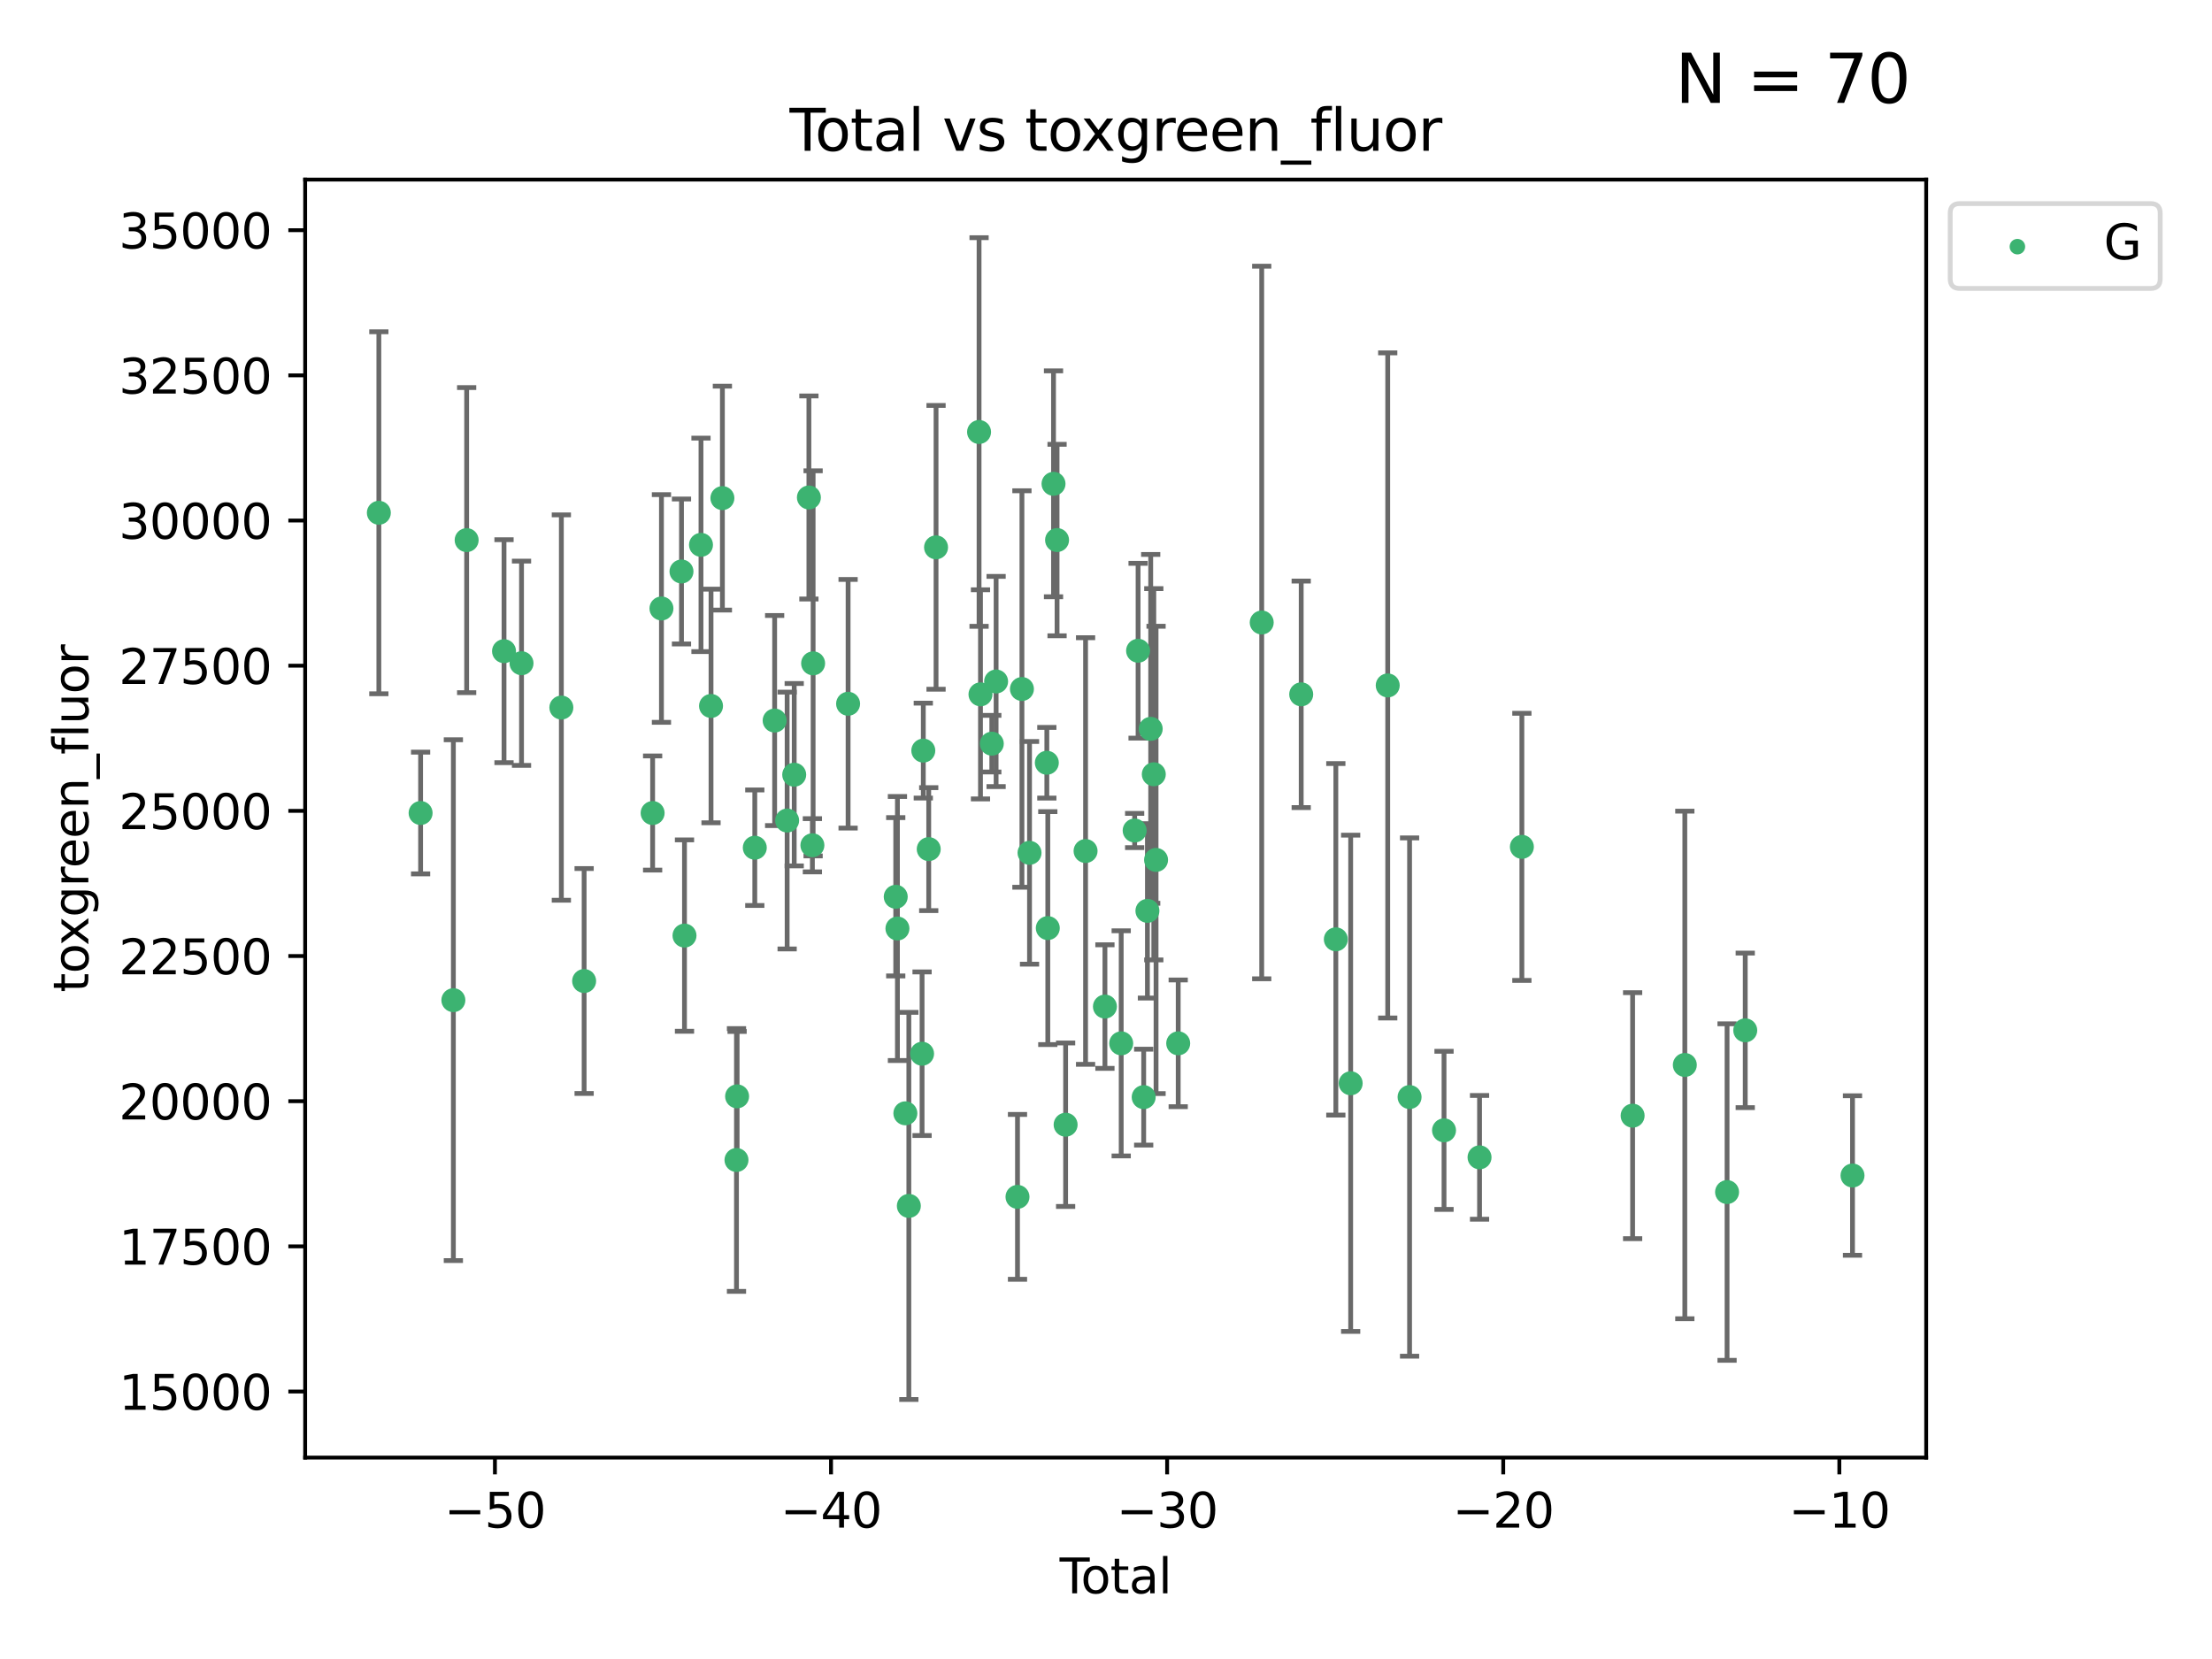 <?xml version="1.0" encoding="utf-8" standalone="no"?>
<!DOCTYPE svg PUBLIC "-//W3C//DTD SVG 1.1//EN"
  "http://www.w3.org/Graphics/SVG/1.1/DTD/svg11.dtd">
<svg xmlns:xlink="http://www.w3.org/1999/xlink" width="460.8pt" height="345.6pt" viewBox="0 0 460.8 345.6" xmlns="http://www.w3.org/2000/svg" version="1.1">
 <defs>
  <style type="text/css">*{stroke-linejoin: round; stroke-linecap: butt}</style>
 </defs>
 <g id="figure_1">
  <g id="patch_1">
   <path d="M 0 345.6 
L 460.8 345.6 
L 460.8 0 
L 0 0 
z
" style="fill: #ffffff"/>
  </g>
  <g id="axes_1">
   <g id="patch_2">
    <path d="M 63.571 303.64 
L 401.26 303.64 
L 401.26 37.411 
L 63.571 37.411 
z
" style="fill: #ffffff"/>
   </g>
   <g id="PathCollection_1">
    <defs>
     <path id="md63c08c44f" d="M 0 1.118 
C 0.297 1.118 0.581 1 0.791 0.791 
C 1 0.581 1.118 0.297 1.118 0 
C 1.118 -0.297 1 -0.581 0.791 -0.791 
C 0.581 -1 0.297 -1.118 0 -1.118 
C -0.297 -1.118 -0.581 -1 -0.791 -0.791 
C -1 -0.581 -1.118 -0.297 -1.118 0 
C -1.118 0.297 -1 0.581 -0.791 0.791 
C -0.581 1 -0.297 1.118 0 1.118 
z
" style="stroke: #3cb371"/>
    </defs>
    <g clip-path="url(#p3b1e11b75c)">
     <use xlink:href="#md63c08c44f" x="78.921" y="106.821" style="fill: #3cb371; stroke: #3cb371"/>
     <use xlink:href="#md63c08c44f" x="87.62" y="169.364" style="fill: #3cb371; stroke: #3cb371"/>
     <use xlink:href="#md63c08c44f" x="94.445" y="208.353" style="fill: #3cb371; stroke: #3cb371"/>
     <use xlink:href="#md63c08c44f" x="97.212" y="112.516" style="fill: #3cb371; stroke: #3cb371"/>
     <use xlink:href="#md63c08c44f" x="104.997" y="135.652" style="fill: #3cb371; stroke: #3cb371"/>
     <use xlink:href="#md63c08c44f" x="108.643" y="138.165" style="fill: #3cb371; stroke: #3cb371"/>
     <use xlink:href="#md63c08c44f" x="116.941" y="147.396" style="fill: #3cb371; stroke: #3cb371"/>
     <use xlink:href="#md63c08c44f" x="121.685" y="204.362" style="fill: #3cb371; stroke: #3cb371"/>
     <use xlink:href="#md63c08c44f" x="135.954" y="169.367" style="fill: #3cb371; stroke: #3cb371"/>
     <use xlink:href="#md63c08c44f" x="137.793" y="126.756" style="fill: #3cb371; stroke: #3cb371"/>
     <use xlink:href="#md63c08c44f" x="141.966" y="119.05" style="fill: #3cb371; stroke: #3cb371"/>
     <use xlink:href="#md63c08c44f" x="142.593" y="194.898" style="fill: #3cb371; stroke: #3cb371"/>
     <use xlink:href="#md63c08c44f" x="146.029" y="113.502" style="fill: #3cb371; stroke: #3cb371"/>
     <use xlink:href="#md63c08c44f" x="148.12" y="147.065" style="fill: #3cb371; stroke: #3cb371"/>
     <use xlink:href="#md63c08c44f" x="150.488" y="103.765" style="fill: #3cb371; stroke: #3cb371"/>
     <use xlink:href="#md63c08c44f" x="153.423" y="241.649" style="fill: #3cb371; stroke: #3cb371"/>
     <use xlink:href="#md63c08c44f" x="153.552" y="228.39" style="fill: #3cb371; stroke: #3cb371"/>
     <use xlink:href="#md63c08c44f" x="157.237" y="176.594" style="fill: #3cb371; stroke: #3cb371"/>
     <use xlink:href="#md63c08c44f" x="161.372" y="150.101" style="fill: #3cb371; stroke: #3cb371"/>
     <use xlink:href="#md63c08c44f" x="163.976" y="170.93" style="fill: #3cb371; stroke: #3cb371"/>
     <use xlink:href="#md63c08c44f" x="165.449" y="161.387" style="fill: #3cb371; stroke: #3cb371"/>
     <use xlink:href="#md63c08c44f" x="168.509" y="103.633" style="fill: #3cb371; stroke: #3cb371"/>
     <use xlink:href="#md63c08c44f" x="169.236" y="176.083" style="fill: #3cb371; stroke: #3cb371"/>
     <use xlink:href="#md63c08c44f" x="169.387" y="138.189" style="fill: #3cb371; stroke: #3cb371"/>
     <use xlink:href="#md63c08c44f" x="176.674" y="146.607" style="fill: #3cb371; stroke: #3cb371"/>
     <use xlink:href="#md63c08c44f" x="186.598" y="186.814" style="fill: #3cb371; stroke: #3cb371"/>
     <use xlink:href="#md63c08c44f" x="186.953" y="193.427" style="fill: #3cb371; stroke: #3cb371"/>
     <use xlink:href="#md63c08c44f" x="188.603" y="231.923" style="fill: #3cb371; stroke: #3cb371"/>
     <use xlink:href="#md63c08c44f" x="189.329" y="251.214" style="fill: #3cb371; stroke: #3cb371"/>
     <use xlink:href="#md63c08c44f" x="192.084" y="219.511" style="fill: #3cb371; stroke: #3cb371"/>
     <use xlink:href="#md63c08c44f" x="192.34" y="156.364" style="fill: #3cb371; stroke: #3cb371"/>
     <use xlink:href="#md63c08c44f" x="193.471" y="176.886" style="fill: #3cb371; stroke: #3cb371"/>
     <use xlink:href="#md63c08c44f" x="194.996" y="114.023" style="fill: #3cb371; stroke: #3cb371"/>
     <use xlink:href="#md63c08c44f" x="203.958" y="89.993" style="fill: #3cb371; stroke: #3cb371"/>
     <use xlink:href="#md63c08c44f" x="204.253" y="144.644" style="fill: #3cb371; stroke: #3cb371"/>
     <use xlink:href="#md63c08c44f" x="206.609" y="154.92" style="fill: #3cb371; stroke: #3cb371"/>
     <use xlink:href="#md63c08c44f" x="207.507" y="141.966" style="fill: #3cb371; stroke: #3cb371"/>
     <use xlink:href="#md63c08c44f" x="211.964" y="249.33" style="fill: #3cb371; stroke: #3cb371"/>
     <use xlink:href="#md63c08c44f" x="212.886" y="143.532" style="fill: #3cb371; stroke: #3cb371"/>
     <use xlink:href="#md63c08c44f" x="214.47" y="177.66" style="fill: #3cb371; stroke: #3cb371"/>
     <use xlink:href="#md63c08c44f" x="218.074" y="158.895" style="fill: #3cb371; stroke: #3cb371"/>
     <use xlink:href="#md63c08c44f" x="218.276" y="193.338" style="fill: #3cb371; stroke: #3cb371"/>
     <use xlink:href="#md63c08c44f" x="219.467" y="100.785" style="fill: #3cb371; stroke: #3cb371"/>
     <use xlink:href="#md63c08c44f" x="220.206" y="112.503" style="fill: #3cb371; stroke: #3cb371"/>
     <use xlink:href="#md63c08c44f" x="221.988" y="234.299" style="fill: #3cb371; stroke: #3cb371"/>
     <use xlink:href="#md63c08c44f" x="226.144" y="177.283" style="fill: #3cb371; stroke: #3cb371"/>
     <use xlink:href="#md63c08c44f" x="230.178" y="209.687" style="fill: #3cb371; stroke: #3cb371"/>
     <use xlink:href="#md63c08c44f" x="233.567" y="217.348" style="fill: #3cb371; stroke: #3cb371"/>
     <use xlink:href="#md63c08c44f" x="236.369" y="173.01" style="fill: #3cb371; stroke: #3cb371"/>
     <use xlink:href="#md63c08c44f" x="237.083" y="135.561" style="fill: #3cb371; stroke: #3cb371"/>
     <use xlink:href="#md63c08c44f" x="238.251" y="228.552" style="fill: #3cb371; stroke: #3cb371"/>
     <use xlink:href="#md63c08c44f" x="239.029" y="189.749" style="fill: #3cb371; stroke: #3cb371"/>
     <use xlink:href="#md63c08c44f" x="239.712" y="151.833" style="fill: #3cb371; stroke: #3cb371"/>
     <use xlink:href="#md63c08c44f" x="240.356" y="161.294" style="fill: #3cb371; stroke: #3cb371"/>
     <use xlink:href="#md63c08c44f" x="240.828" y="179.136" style="fill: #3cb371; stroke: #3cb371"/>
     <use xlink:href="#md63c08c44f" x="245.442" y="217.345" style="fill: #3cb371; stroke: #3cb371"/>
     <use xlink:href="#md63c08c44f" x="262.838" y="129.677" style="fill: #3cb371; stroke: #3cb371"/>
     <use xlink:href="#md63c08c44f" x="271.065" y="144.642" style="fill: #3cb371; stroke: #3cb371"/>
     <use xlink:href="#md63c08c44f" x="278.279" y="195.677" style="fill: #3cb371; stroke: #3cb371"/>
     <use xlink:href="#md63c08c44f" x="281.37" y="225.668" style="fill: #3cb371; stroke: #3cb371"/>
     <use xlink:href="#md63c08c44f" x="289.089" y="142.788" style="fill: #3cb371; stroke: #3cb371"/>
     <use xlink:href="#md63c08c44f" x="293.641" y="228.534" style="fill: #3cb371; stroke: #3cb371"/>
     <use xlink:href="#md63c08c44f" x="300.817" y="235.47" style="fill: #3cb371; stroke: #3cb371"/>
     <use xlink:href="#md63c08c44f" x="308.216" y="241.094" style="fill: #3cb371; stroke: #3cb371"/>
     <use xlink:href="#md63c08c44f" x="317.034" y="176.416" style="fill: #3cb371; stroke: #3cb371"/>
     <use xlink:href="#md63c08c44f" x="340.106" y="232.413" style="fill: #3cb371; stroke: #3cb371"/>
     <use xlink:href="#md63c08c44f" x="350.98" y="221.85" style="fill: #3cb371; stroke: #3cb371"/>
     <use xlink:href="#md63c08c44f" x="359.78" y="248.329" style="fill: #3cb371; stroke: #3cb371"/>
     <use xlink:href="#md63c08c44f" x="363.567" y="214.638" style="fill: #3cb371; stroke: #3cb371"/>
     <use xlink:href="#md63c08c44f" x="385.911" y="244.881" style="fill: #3cb371; stroke: #3cb371"/>
    </g>
   </g>
   <g id="matplotlib.axis_1">
    <g id="xtick_1">
     <g id="line2d_1">
      <defs>
       <path id="ma4f20059a4" d="M 0 0 
L 0 3.5 
" style="stroke: #000000; stroke-width: 0.8"/>
      </defs>
      <g>
       <use xlink:href="#ma4f20059a4" x="103.104" y="303.64" style="stroke: #000000; stroke-width: 0.8"/>
      </g>
     </g>
     <g id="text_1">
      <!-- −50 -->
      <g transform="translate(92.552 318.238)scale(0.1 -0.1)">
       <defs>
        <path id="DejaVuSans-2212" d="M 678 2272 
L 4684 2272 
L 4684 1741 
L 678 1741 
L 678 2272 
z
" transform="scale(0.016)"/>
        <path id="DejaVuSans-35" d="M 691 4666 
L 3169 4666 
L 3169 4134 
L 1269 4134 
L 1269 2991 
Q 1406 3038 1543 3061 
Q 1681 3084 1819 3084 
Q 2600 3084 3056 2656 
Q 3513 2228 3513 1497 
Q 3513 744 3044 326 
Q 2575 -91 1722 -91 
Q 1428 -91 1123 -41 
Q 819 9 494 109 
L 494 744 
Q 775 591 1075 516 
Q 1375 441 1709 441 
Q 2250 441 2565 725 
Q 2881 1009 2881 1497 
Q 2881 1984 2565 2268 
Q 2250 2553 1709 2553 
Q 1456 2553 1204 2497 
Q 953 2441 691 2322 
L 691 4666 
z
" transform="scale(0.016)"/>
        <path id="DejaVuSans-30" d="M 2034 4250 
Q 1547 4250 1301 3770 
Q 1056 3291 1056 2328 
Q 1056 1369 1301 889 
Q 1547 409 2034 409 
Q 2525 409 2770 889 
Q 3016 1369 3016 2328 
Q 3016 3291 2770 3770 
Q 2525 4250 2034 4250 
z
M 2034 4750 
Q 2819 4750 3233 4129 
Q 3647 3509 3647 2328 
Q 3647 1150 3233 529 
Q 2819 -91 2034 -91 
Q 1250 -91 836 529 
Q 422 1150 422 2328 
Q 422 3509 836 4129 
Q 1250 4750 2034 4750 
z
" transform="scale(0.016)"/>
       </defs>
       <use xlink:href="#DejaVuSans-2212"/>
       <use xlink:href="#DejaVuSans-35" x="83.789"/>
       <use xlink:href="#DejaVuSans-30" x="147.412"/>
      </g>
     </g>
    </g>
    <g id="xtick_2">
     <g id="line2d_2">
      <g>
       <use xlink:href="#ma4f20059a4" x="173.12" y="303.64" style="stroke: #000000; stroke-width: 0.8"/>
      </g>
     </g>
     <g id="text_2">
      <!-- −40 -->
      <g transform="translate(162.567 318.238)scale(0.1 -0.1)">
       <defs>
        <path id="DejaVuSans-34" d="M 2419 4116 
L 825 1625 
L 2419 1625 
L 2419 4116 
z
M 2253 4666 
L 3047 4666 
L 3047 1625 
L 3713 1625 
L 3713 1100 
L 3047 1100 
L 3047 0 
L 2419 0 
L 2419 1100 
L 313 1100 
L 313 1709 
L 2253 4666 
z
" transform="scale(0.016)"/>
       </defs>
       <use xlink:href="#DejaVuSans-2212"/>
       <use xlink:href="#DejaVuSans-34" x="83.789"/>
       <use xlink:href="#DejaVuSans-30" x="147.412"/>
      </g>
     </g>
    </g>
    <g id="xtick_3">
     <g id="line2d_3">
      <g>
       <use xlink:href="#ma4f20059a4" x="243.135" y="303.64" style="stroke: #000000; stroke-width: 0.8"/>
      </g>
     </g>
     <g id="text_3">
      <!-- −30 -->
      <g transform="translate(232.583 318.238)scale(0.1 -0.1)">
       <defs>
        <path id="DejaVuSans-33" d="M 2597 2516 
Q 3050 2419 3304 2112 
Q 3559 1806 3559 1356 
Q 3559 666 3084 287 
Q 2609 -91 1734 -91 
Q 1441 -91 1130 -33 
Q 819 25 488 141 
L 488 750 
Q 750 597 1062 519 
Q 1375 441 1716 441 
Q 2309 441 2620 675 
Q 2931 909 2931 1356 
Q 2931 1769 2642 2001 
Q 2353 2234 1838 2234 
L 1294 2234 
L 1294 2753 
L 1863 2753 
Q 2328 2753 2575 2939 
Q 2822 3125 2822 3475 
Q 2822 3834 2567 4026 
Q 2313 4219 1838 4219 
Q 1578 4219 1281 4162 
Q 984 4106 628 3988 
L 628 4550 
Q 988 4650 1302 4700 
Q 1616 4750 1894 4750 
Q 2613 4750 3031 4423 
Q 3450 4097 3450 3541 
Q 3450 3153 3228 2886 
Q 3006 2619 2597 2516 
z
" transform="scale(0.016)"/>
       </defs>
       <use xlink:href="#DejaVuSans-2212"/>
       <use xlink:href="#DejaVuSans-33" x="83.789"/>
       <use xlink:href="#DejaVuSans-30" x="147.412"/>
      </g>
     </g>
    </g>
    <g id="xtick_4">
     <g id="line2d_4">
      <g>
       <use xlink:href="#ma4f20059a4" x="313.151" y="303.64" style="stroke: #000000; stroke-width: 0.8"/>
      </g>
     </g>
     <g id="text_4">
      <!-- −20 -->
      <g transform="translate(302.598 318.238)scale(0.1 -0.1)">
       <defs>
        <path id="DejaVuSans-32" d="M 1228 531 
L 3431 531 
L 3431 0 
L 469 0 
L 469 531 
Q 828 903 1448 1529 
Q 2069 2156 2228 2338 
Q 2531 2678 2651 2914 
Q 2772 3150 2772 3378 
Q 2772 3750 2511 3984 
Q 2250 4219 1831 4219 
Q 1534 4219 1204 4116 
Q 875 4013 500 3803 
L 500 4441 
Q 881 4594 1212 4672 
Q 1544 4750 1819 4750 
Q 2544 4750 2975 4387 
Q 3406 4025 3406 3419 
Q 3406 3131 3298 2873 
Q 3191 2616 2906 2266 
Q 2828 2175 2409 1742 
Q 1991 1309 1228 531 
z
" transform="scale(0.016)"/>
       </defs>
       <use xlink:href="#DejaVuSans-2212"/>
       <use xlink:href="#DejaVuSans-32" x="83.789"/>
       <use xlink:href="#DejaVuSans-30" x="147.412"/>
      </g>
     </g>
    </g>
    <g id="xtick_5">
     <g id="line2d_5">
      <g>
       <use xlink:href="#ma4f20059a4" x="383.166" y="303.64" style="stroke: #000000; stroke-width: 0.8"/>
      </g>
     </g>
     <g id="text_5">
      <!-- −10 -->
      <g transform="translate(372.614 318.238)scale(0.1 -0.1)">
       <defs>
        <path id="DejaVuSans-31" d="M 794 531 
L 1825 531 
L 1825 4091 
L 703 3866 
L 703 4441 
L 1819 4666 
L 2450 4666 
L 2450 531 
L 3481 531 
L 3481 0 
L 794 0 
L 794 531 
z
" transform="scale(0.016)"/>
       </defs>
       <use xlink:href="#DejaVuSans-2212"/>
       <use xlink:href="#DejaVuSans-31" x="83.789"/>
       <use xlink:href="#DejaVuSans-30" x="147.412"/>
      </g>
     </g>
    </g>
    <g id="text_6">
     <!-- Total -->
     <g transform="translate(220.739 331.917)scale(0.1 -0.1)">
      <defs>
       <path id="DejaVuSans-54" d="M -19 4666 
L 3928 4666 
L 3928 4134 
L 2272 4134 
L 2272 0 
L 1638 0 
L 1638 4134 
L -19 4134 
L -19 4666 
z
" transform="scale(0.016)"/>
       <path id="DejaVuSans-6f" d="M 1959 3097 
Q 1497 3097 1228 2736 
Q 959 2375 959 1747 
Q 959 1119 1226 758 
Q 1494 397 1959 397 
Q 2419 397 2687 759 
Q 2956 1122 2956 1747 
Q 2956 2369 2687 2733 
Q 2419 3097 1959 3097 
z
M 1959 3584 
Q 2709 3584 3137 3096 
Q 3566 2609 3566 1747 
Q 3566 888 3137 398 
Q 2709 -91 1959 -91 
Q 1206 -91 779 398 
Q 353 888 353 1747 
Q 353 2609 779 3096 
Q 1206 3584 1959 3584 
z
" transform="scale(0.016)"/>
       <path id="DejaVuSans-74" d="M 1172 4494 
L 1172 3500 
L 2356 3500 
L 2356 3053 
L 1172 3053 
L 1172 1153 
Q 1172 725 1289 603 
Q 1406 481 1766 481 
L 2356 481 
L 2356 0 
L 1766 0 
Q 1100 0 847 248 
Q 594 497 594 1153 
L 594 3053 
L 172 3053 
L 172 3500 
L 594 3500 
L 594 4494 
L 1172 4494 
z
" transform="scale(0.016)"/>
       <path id="DejaVuSans-61" d="M 2194 1759 
Q 1497 1759 1228 1600 
Q 959 1441 959 1056 
Q 959 750 1161 570 
Q 1363 391 1709 391 
Q 2188 391 2477 730 
Q 2766 1069 2766 1631 
L 2766 1759 
L 2194 1759 
z
M 3341 1997 
L 3341 0 
L 2766 0 
L 2766 531 
Q 2569 213 2275 61 
Q 1981 -91 1556 -91 
Q 1019 -91 701 211 
Q 384 513 384 1019 
Q 384 1609 779 1909 
Q 1175 2209 1959 2209 
L 2766 2209 
L 2766 2266 
Q 2766 2663 2505 2880 
Q 2244 3097 1772 3097 
Q 1472 3097 1187 3025 
Q 903 2953 641 2809 
L 641 3341 
Q 956 3463 1253 3523 
Q 1550 3584 1831 3584 
Q 2591 3584 2966 3190 
Q 3341 2797 3341 1997 
z
" transform="scale(0.016)"/>
       <path id="DejaVuSans-6c" d="M 603 4863 
L 1178 4863 
L 1178 0 
L 603 0 
L 603 4863 
z
" transform="scale(0.016)"/>
      </defs>
      <use xlink:href="#DejaVuSans-54"/>
      <use xlink:href="#DejaVuSans-6f" x="44.084"/>
      <use xlink:href="#DejaVuSans-74" x="105.266"/>
      <use xlink:href="#DejaVuSans-61" x="144.475"/>
      <use xlink:href="#DejaVuSans-6c" x="205.754"/>
     </g>
    </g>
   </g>
   <g id="matplotlib.axis_2">
    <g id="ytick_1">
     <g id="line2d_6">
      <defs>
       <path id="m5fd79f8efb" d="M 0 0 
L -3.5 0 
" style="stroke: #000000; stroke-width: 0.8"/>
      </defs>
      <g>
       <use xlink:href="#m5fd79f8efb" x="63.571" y="289.883" style="stroke: #000000; stroke-width: 0.8"/>
      </g>
     </g>
     <g id="text_7">
      <!-- 15000 -->
      <g transform="translate(24.759 293.683)scale(0.1 -0.1)">
       <use xlink:href="#DejaVuSans-31"/>
       <use xlink:href="#DejaVuSans-35" x="63.623"/>
       <use xlink:href="#DejaVuSans-30" x="127.246"/>
       <use xlink:href="#DejaVuSans-30" x="190.869"/>
       <use xlink:href="#DejaVuSans-30" x="254.492"/>
      </g>
     </g>
    </g>
    <g id="ytick_2">
     <g id="line2d_7">
      <g>
       <use xlink:href="#m5fd79f8efb" x="63.571" y="259.642" style="stroke: #000000; stroke-width: 0.8"/>
      </g>
     </g>
     <g id="text_8">
      <!-- 17500 -->
      <g transform="translate(24.759 263.441)scale(0.1 -0.1)">
       <defs>
        <path id="DejaVuSans-37" d="M 525 4666 
L 3525 4666 
L 3525 4397 
L 1831 0 
L 1172 0 
L 2766 4134 
L 525 4134 
L 525 4666 
z
" transform="scale(0.016)"/>
       </defs>
       <use xlink:href="#DejaVuSans-31"/>
       <use xlink:href="#DejaVuSans-37" x="63.623"/>
       <use xlink:href="#DejaVuSans-35" x="127.246"/>
       <use xlink:href="#DejaVuSans-30" x="190.869"/>
       <use xlink:href="#DejaVuSans-30" x="254.492"/>
      </g>
     </g>
    </g>
    <g id="ytick_3">
     <g id="line2d_8">
      <g>
       <use xlink:href="#m5fd79f8efb" x="63.571" y="229.4" style="stroke: #000000; stroke-width: 0.8"/>
      </g>
     </g>
     <g id="text_9">
      <!-- 20000 -->
      <g transform="translate(24.759 233.199)scale(0.1 -0.1)">
       <use xlink:href="#DejaVuSans-32"/>
       <use xlink:href="#DejaVuSans-30" x="63.623"/>
       <use xlink:href="#DejaVuSans-30" x="127.246"/>
       <use xlink:href="#DejaVuSans-30" x="190.869"/>
       <use xlink:href="#DejaVuSans-30" x="254.492"/>
      </g>
     </g>
    </g>
    <g id="ytick_4">
     <g id="line2d_9">
      <g>
       <use xlink:href="#m5fd79f8efb" x="63.571" y="199.159" style="stroke: #000000; stroke-width: 0.8"/>
      </g>
     </g>
     <g id="text_10">
      <!-- 22500 -->
      <g transform="translate(24.759 202.958)scale(0.1 -0.1)">
       <use xlink:href="#DejaVuSans-32"/>
       <use xlink:href="#DejaVuSans-32" x="63.623"/>
       <use xlink:href="#DejaVuSans-35" x="127.246"/>
       <use xlink:href="#DejaVuSans-30" x="190.869"/>
       <use xlink:href="#DejaVuSans-30" x="254.492"/>
      </g>
     </g>
    </g>
    <g id="ytick_5">
     <g id="line2d_10">
      <g>
       <use xlink:href="#m5fd79f8efb" x="63.571" y="168.917" style="stroke: #000000; stroke-width: 0.8"/>
      </g>
     </g>
     <g id="text_11">
      <!-- 25000 -->
      <g transform="translate(24.759 172.716)scale(0.1 -0.1)">
       <use xlink:href="#DejaVuSans-32"/>
       <use xlink:href="#DejaVuSans-35" x="63.623"/>
       <use xlink:href="#DejaVuSans-30" x="127.246"/>
       <use xlink:href="#DejaVuSans-30" x="190.869"/>
       <use xlink:href="#DejaVuSans-30" x="254.492"/>
      </g>
     </g>
    </g>
    <g id="ytick_6">
     <g id="line2d_11">
      <g>
       <use xlink:href="#m5fd79f8efb" x="63.571" y="138.675" style="stroke: #000000; stroke-width: 0.8"/>
      </g>
     </g>
     <g id="text_12">
      <!-- 27500 -->
      <g transform="translate(24.759 142.475)scale(0.1 -0.1)">
       <use xlink:href="#DejaVuSans-32"/>
       <use xlink:href="#DejaVuSans-37" x="63.623"/>
       <use xlink:href="#DejaVuSans-35" x="127.246"/>
       <use xlink:href="#DejaVuSans-30" x="190.869"/>
       <use xlink:href="#DejaVuSans-30" x="254.492"/>
      </g>
     </g>
    </g>
    <g id="ytick_7">
     <g id="line2d_12">
      <g>
       <use xlink:href="#m5fd79f8efb" x="63.571" y="108.434" style="stroke: #000000; stroke-width: 0.8"/>
      </g>
     </g>
     <g id="text_13">
      <!-- 30000 -->
      <g transform="translate(24.759 112.233)scale(0.1 -0.1)">
       <use xlink:href="#DejaVuSans-33"/>
       <use xlink:href="#DejaVuSans-30" x="63.623"/>
       <use xlink:href="#DejaVuSans-30" x="127.246"/>
       <use xlink:href="#DejaVuSans-30" x="190.869"/>
       <use xlink:href="#DejaVuSans-30" x="254.492"/>
      </g>
     </g>
    </g>
    <g id="ytick_8">
     <g id="line2d_13">
      <g>
       <use xlink:href="#m5fd79f8efb" x="63.571" y="78.192" style="stroke: #000000; stroke-width: 0.8"/>
      </g>
     </g>
     <g id="text_14">
      <!-- 32500 -->
      <g transform="translate(24.759 81.991)scale(0.1 -0.1)">
       <use xlink:href="#DejaVuSans-33"/>
       <use xlink:href="#DejaVuSans-32" x="63.623"/>
       <use xlink:href="#DejaVuSans-35" x="127.246"/>
       <use xlink:href="#DejaVuSans-30" x="190.869"/>
       <use xlink:href="#DejaVuSans-30" x="254.492"/>
      </g>
     </g>
    </g>
    <g id="ytick_9">
     <g id="line2d_14">
      <g>
       <use xlink:href="#m5fd79f8efb" x="63.571" y="47.951" style="stroke: #000000; stroke-width: 0.8"/>
      </g>
     </g>
     <g id="text_15">
      <!-- 35000 -->
      <g transform="translate(24.759 51.75)scale(0.1 -0.1)">
       <use xlink:href="#DejaVuSans-33"/>
       <use xlink:href="#DejaVuSans-35" x="63.623"/>
       <use xlink:href="#DejaVuSans-30" x="127.246"/>
       <use xlink:href="#DejaVuSans-30" x="190.869"/>
       <use xlink:href="#DejaVuSans-30" x="254.492"/>
      </g>
     </g>
    </g>
    <g id="text_16">
     <!-- toxgreen_fluor -->
     <g transform="translate(18.401 206.72)rotate(-90)scale(0.1 -0.1)">
      <defs>
       <path id="DejaVuSans-78" d="M 3513 3500 
L 2247 1797 
L 3578 0 
L 2900 0 
L 1881 1375 
L 863 0 
L 184 0 
L 1544 1831 
L 300 3500 
L 978 3500 
L 1906 2253 
L 2834 3500 
L 3513 3500 
z
" transform="scale(0.016)"/>
       <path id="DejaVuSans-67" d="M 2906 1791 
Q 2906 2416 2648 2759 
Q 2391 3103 1925 3103 
Q 1463 3103 1205 2759 
Q 947 2416 947 1791 
Q 947 1169 1205 825 
Q 1463 481 1925 481 
Q 2391 481 2648 825 
Q 2906 1169 2906 1791 
z
M 3481 434 
Q 3481 -459 3084 -895 
Q 2688 -1331 1869 -1331 
Q 1566 -1331 1297 -1286 
Q 1028 -1241 775 -1147 
L 775 -588 
Q 1028 -725 1275 -790 
Q 1522 -856 1778 -856 
Q 2344 -856 2625 -561 
Q 2906 -266 2906 331 
L 2906 616 
Q 2728 306 2450 153 
Q 2172 0 1784 0 
Q 1141 0 747 490 
Q 353 981 353 1791 
Q 353 2603 747 3093 
Q 1141 3584 1784 3584 
Q 2172 3584 2450 3431 
Q 2728 3278 2906 2969 
L 2906 3500 
L 3481 3500 
L 3481 434 
z
" transform="scale(0.016)"/>
       <path id="DejaVuSans-72" d="M 2631 2963 
Q 2534 3019 2420 3045 
Q 2306 3072 2169 3072 
Q 1681 3072 1420 2755 
Q 1159 2438 1159 1844 
L 1159 0 
L 581 0 
L 581 3500 
L 1159 3500 
L 1159 2956 
Q 1341 3275 1631 3429 
Q 1922 3584 2338 3584 
Q 2397 3584 2469 3576 
Q 2541 3569 2628 3553 
L 2631 2963 
z
" transform="scale(0.016)"/>
       <path id="DejaVuSans-65" d="M 3597 1894 
L 3597 1613 
L 953 1613 
Q 991 1019 1311 708 
Q 1631 397 2203 397 
Q 2534 397 2845 478 
Q 3156 559 3463 722 
L 3463 178 
Q 3153 47 2828 -22 
Q 2503 -91 2169 -91 
Q 1331 -91 842 396 
Q 353 884 353 1716 
Q 353 2575 817 3079 
Q 1281 3584 2069 3584 
Q 2775 3584 3186 3129 
Q 3597 2675 3597 1894 
z
M 3022 2063 
Q 3016 2534 2758 2815 
Q 2500 3097 2075 3097 
Q 1594 3097 1305 2825 
Q 1016 2553 972 2059 
L 3022 2063 
z
" transform="scale(0.016)"/>
       <path id="DejaVuSans-6e" d="M 3513 2113 
L 3513 0 
L 2938 0 
L 2938 2094 
Q 2938 2591 2744 2837 
Q 2550 3084 2163 3084 
Q 1697 3084 1428 2787 
Q 1159 2491 1159 1978 
L 1159 0 
L 581 0 
L 581 3500 
L 1159 3500 
L 1159 2956 
Q 1366 3272 1645 3428 
Q 1925 3584 2291 3584 
Q 2894 3584 3203 3211 
Q 3513 2838 3513 2113 
z
" transform="scale(0.016)"/>
       <path id="DejaVuSans-5f" d="M 3263 -1063 
L 3263 -1509 
L -63 -1509 
L -63 -1063 
L 3263 -1063 
z
" transform="scale(0.016)"/>
       <path id="DejaVuSans-66" d="M 2375 4863 
L 2375 4384 
L 1825 4384 
Q 1516 4384 1395 4259 
Q 1275 4134 1275 3809 
L 1275 3500 
L 2222 3500 
L 2222 3053 
L 1275 3053 
L 1275 0 
L 697 0 
L 697 3053 
L 147 3053 
L 147 3500 
L 697 3500 
L 697 3744 
Q 697 4328 969 4595 
Q 1241 4863 1831 4863 
L 2375 4863 
z
" transform="scale(0.016)"/>
       <path id="DejaVuSans-75" d="M 544 1381 
L 544 3500 
L 1119 3500 
L 1119 1403 
Q 1119 906 1312 657 
Q 1506 409 1894 409 
Q 2359 409 2629 706 
Q 2900 1003 2900 1516 
L 2900 3500 
L 3475 3500 
L 3475 0 
L 2900 0 
L 2900 538 
Q 2691 219 2414 64 
Q 2138 -91 1772 -91 
Q 1169 -91 856 284 
Q 544 659 544 1381 
z
M 1991 3584 
L 1991 3584 
z
" transform="scale(0.016)"/>
      </defs>
      <use xlink:href="#DejaVuSans-74"/>
      <use xlink:href="#DejaVuSans-6f" x="39.209"/>
      <use xlink:href="#DejaVuSans-78" x="97.266"/>
      <use xlink:href="#DejaVuSans-67" x="156.445"/>
      <use xlink:href="#DejaVuSans-72" x="219.922"/>
      <use xlink:href="#DejaVuSans-65" x="258.785"/>
      <use xlink:href="#DejaVuSans-65" x="320.309"/>
      <use xlink:href="#DejaVuSans-6e" x="381.832"/>
      <use xlink:href="#DejaVuSans-5f" x="445.211"/>
      <use xlink:href="#DejaVuSans-66" x="495.211"/>
      <use xlink:href="#DejaVuSans-6c" x="530.416"/>
      <use xlink:href="#DejaVuSans-75" x="558.199"/>
      <use xlink:href="#DejaVuSans-6f" x="621.578"/>
      <use xlink:href="#DejaVuSans-72" x="682.76"/>
     </g>
    </g>
   </g>
   <g id="LineCollection_1">
    <path d="M 78.921 144.526 
L 78.921 69.116 
" clip-path="url(#p3b1e11b75c)" style="fill: none; stroke: #696969"/>
    <path d="M 87.62 182.046 
L 87.62 156.683 
" clip-path="url(#p3b1e11b75c)" style="fill: none; stroke: #696969"/>
    <path d="M 94.445 262.603 
L 94.445 154.102 
" clip-path="url(#p3b1e11b75c)" style="fill: none; stroke: #696969"/>
    <path d="M 97.212 144.296 
L 97.212 80.736 
" clip-path="url(#p3b1e11b75c)" style="fill: none; stroke: #696969"/>
    <path d="M 104.997 158.875 
L 104.997 112.429 
" clip-path="url(#p3b1e11b75c)" style="fill: none; stroke: #696969"/>
    <path d="M 108.643 159.44 
L 108.643 116.891 
" clip-path="url(#p3b1e11b75c)" style="fill: none; stroke: #696969"/>
    <path d="M 116.941 187.536 
L 116.941 107.256 
" clip-path="url(#p3b1e11b75c)" style="fill: none; stroke: #696969"/>
    <path d="M 121.685 227.788 
L 121.685 180.936 
" clip-path="url(#p3b1e11b75c)" style="fill: none; stroke: #696969"/>
    <path d="M 135.954 181.258 
L 135.954 157.475 
" clip-path="url(#p3b1e11b75c)" style="fill: none; stroke: #696969"/>
    <path d="M 137.793 150.472 
L 137.793 103.041 
" clip-path="url(#p3b1e11b75c)" style="fill: none; stroke: #696969"/>
    <path d="M 141.966 134.148 
L 141.966 103.952 
" clip-path="url(#p3b1e11b75c)" style="fill: none; stroke: #696969"/>
    <path d="M 142.593 214.831 
L 142.593 174.965 
" clip-path="url(#p3b1e11b75c)" style="fill: none; stroke: #696969"/>
    <path d="M 146.029 135.739 
L 146.029 91.265 
" clip-path="url(#p3b1e11b75c)" style="fill: none; stroke: #696969"/>
    <path d="M 148.12 171.395 
L 148.12 122.734 
" clip-path="url(#p3b1e11b75c)" style="fill: none; stroke: #696969"/>
    <path d="M 150.488 127.089 
L 150.488 80.442 
" clip-path="url(#p3b1e11b75c)" style="fill: none; stroke: #696969"/>
    <path d="M 153.423 269.018 
L 153.423 214.28 
" clip-path="url(#p3b1e11b75c)" style="fill: none; stroke: #696969"/>
    <path d="M 153.552 241.907 
L 153.552 214.872 
" clip-path="url(#p3b1e11b75c)" style="fill: none; stroke: #696969"/>
    <path d="M 157.237 188.628 
L 157.237 164.56 
" clip-path="url(#p3b1e11b75c)" style="fill: none; stroke: #696969"/>
    <path d="M 161.372 171.984 
L 161.372 128.219 
" clip-path="url(#p3b1e11b75c)" style="fill: none; stroke: #696969"/>
    <path d="M 163.976 197.681 
L 163.976 144.179 
" clip-path="url(#p3b1e11b75c)" style="fill: none; stroke: #696969"/>
    <path d="M 165.449 180.382 
L 165.449 142.391 
" clip-path="url(#p3b1e11b75c)" style="fill: none; stroke: #696969"/>
    <path d="M 168.509 124.786 
L 168.509 82.481 
" clip-path="url(#p3b1e11b75c)" style="fill: none; stroke: #696969"/>
    <path d="M 169.236 181.628 
L 169.236 170.537 
" clip-path="url(#p3b1e11b75c)" style="fill: none; stroke: #696969"/>
    <path d="M 169.387 178.303 
L 169.387 98.076 
" clip-path="url(#p3b1e11b75c)" style="fill: none; stroke: #696969"/>
    <path d="M 176.674 172.502 
L 176.674 120.713 
" clip-path="url(#p3b1e11b75c)" style="fill: none; stroke: #696969"/>
    <path d="M 186.598 203.304 
L 186.598 170.324 
" clip-path="url(#p3b1e11b75c)" style="fill: none; stroke: #696969"/>
    <path d="M 186.953 220.927 
L 186.953 165.926 
" clip-path="url(#p3b1e11b75c)" style="fill: none; stroke: #696969"/>
    <path d="M 188.603 232.749 
L 188.603 231.097 
" clip-path="url(#p3b1e11b75c)" style="fill: none; stroke: #696969"/>
    <path d="M 189.329 291.539 
L 189.329 210.889 
" clip-path="url(#p3b1e11b75c)" style="fill: none; stroke: #696969"/>
    <path d="M 192.084 236.553 
L 192.084 202.469 
" clip-path="url(#p3b1e11b75c)" style="fill: none; stroke: #696969"/>
    <path d="M 192.34 166.253 
L 192.34 146.475 
" clip-path="url(#p3b1e11b75c)" style="fill: none; stroke: #696969"/>
    <path d="M 193.471 189.692 
L 193.471 164.081 
" clip-path="url(#p3b1e11b75c)" style="fill: none; stroke: #696969"/>
    <path d="M 194.996 143.581 
L 194.996 84.464 
" clip-path="url(#p3b1e11b75c)" style="fill: none; stroke: #696969"/>
    <path d="M 203.958 130.474 
L 203.958 49.513 
" clip-path="url(#p3b1e11b75c)" style="fill: none; stroke: #696969"/>
    <path d="M 204.253 166.429 
L 204.253 122.859 
" clip-path="url(#p3b1e11b75c)" style="fill: none; stroke: #696969"/>
    <path d="M 206.609 160.819 
L 206.609 149.02 
" clip-path="url(#p3b1e11b75c)" style="fill: none; stroke: #696969"/>
    <path d="M 207.507 163.86 
L 207.507 120.073 
" clip-path="url(#p3b1e11b75c)" style="fill: none; stroke: #696969"/>
    <path d="M 211.964 266.502 
L 211.964 232.159 
" clip-path="url(#p3b1e11b75c)" style="fill: none; stroke: #696969"/>
    <path d="M 212.886 184.826 
L 212.886 102.237 
" clip-path="url(#p3b1e11b75c)" style="fill: none; stroke: #696969"/>
    <path d="M 214.47 200.855 
L 214.47 154.465 
" clip-path="url(#p3b1e11b75c)" style="fill: none; stroke: #696969"/>
    <path d="M 218.074 166.255 
L 218.074 151.535 
" clip-path="url(#p3b1e11b75c)" style="fill: none; stroke: #696969"/>
    <path d="M 218.276 217.601 
L 218.276 169.075 
" clip-path="url(#p3b1e11b75c)" style="fill: none; stroke: #696969"/>
    <path d="M 219.467 124.317 
L 219.467 77.253 
" clip-path="url(#p3b1e11b75c)" style="fill: none; stroke: #696969"/>
    <path d="M 220.206 132.449 
L 220.206 92.557 
" clip-path="url(#p3b1e11b75c)" style="fill: none; stroke: #696969"/>
    <path d="M 221.988 251.328 
L 221.988 217.27 
" clip-path="url(#p3b1e11b75c)" style="fill: none; stroke: #696969"/>
    <path d="M 226.144 221.72 
L 226.144 132.845 
" clip-path="url(#p3b1e11b75c)" style="fill: none; stroke: #696969"/>
    <path d="M 230.178 222.559 
L 230.178 196.815 
" clip-path="url(#p3b1e11b75c)" style="fill: none; stroke: #696969"/>
    <path d="M 233.567 240.799 
L 233.567 193.897 
" clip-path="url(#p3b1e11b75c)" style="fill: none; stroke: #696969"/>
    <path d="M 236.369 176.574 
L 236.369 169.446 
" clip-path="url(#p3b1e11b75c)" style="fill: none; stroke: #696969"/>
    <path d="M 237.083 153.77 
L 237.083 117.352 
" clip-path="url(#p3b1e11b75c)" style="fill: none; stroke: #696969"/>
    <path d="M 238.251 238.537 
L 238.251 218.567 
" clip-path="url(#p3b1e11b75c)" style="fill: none; stroke: #696969"/>
    <path d="M 239.029 207.912 
L 239.029 171.585 
" clip-path="url(#p3b1e11b75c)" style="fill: none; stroke: #696969"/>
    <path d="M 239.712 188.168 
L 239.712 115.498 
" clip-path="url(#p3b1e11b75c)" style="fill: none; stroke: #696969"/>
    <path d="M 240.356 199.969 
L 240.356 122.62 
" clip-path="url(#p3b1e11b75c)" style="fill: none; stroke: #696969"/>
    <path d="M 240.828 227.811 
L 240.828 130.461 
" clip-path="url(#p3b1e11b75c)" style="fill: none; stroke: #696969"/>
    <path d="M 245.442 230.543 
L 245.442 204.147 
" clip-path="url(#p3b1e11b75c)" style="fill: none; stroke: #696969"/>
    <path d="M 262.838 203.898 
L 262.838 55.456 
" clip-path="url(#p3b1e11b75c)" style="fill: none; stroke: #696969"/>
    <path d="M 271.065 168.235 
L 271.065 121.049 
" clip-path="url(#p3b1e11b75c)" style="fill: none; stroke: #696969"/>
    <path d="M 278.279 232.292 
L 278.279 159.063 
" clip-path="url(#p3b1e11b75c)" style="fill: none; stroke: #696969"/>
    <path d="M 281.37 277.355 
L 281.37 173.981 
" clip-path="url(#p3b1e11b75c)" style="fill: none; stroke: #696969"/>
    <path d="M 289.089 212.067 
L 289.089 73.508 
" clip-path="url(#p3b1e11b75c)" style="fill: none; stroke: #696969"/>
    <path d="M 293.641 282.518 
L 293.641 174.55 
" clip-path="url(#p3b1e11b75c)" style="fill: none; stroke: #696969"/>
    <path d="M 300.817 251.94 
L 300.817 219.001 
" clip-path="url(#p3b1e11b75c)" style="fill: none; stroke: #696969"/>
    <path d="M 308.216 253.984 
L 308.216 228.203 
" clip-path="url(#p3b1e11b75c)" style="fill: none; stroke: #696969"/>
    <path d="M 317.034 204.238 
L 317.034 148.593 
" clip-path="url(#p3b1e11b75c)" style="fill: none; stroke: #696969"/>
    <path d="M 340.106 258.035 
L 340.106 206.79 
" clip-path="url(#p3b1e11b75c)" style="fill: none; stroke: #696969"/>
    <path d="M 350.98 274.72 
L 350.98 168.98 
" clip-path="url(#p3b1e11b75c)" style="fill: none; stroke: #696969"/>
    <path d="M 359.78 283.379 
L 359.78 213.279 
" clip-path="url(#p3b1e11b75c)" style="fill: none; stroke: #696969"/>
    <path d="M 363.567 230.734 
L 363.567 198.541 
" clip-path="url(#p3b1e11b75c)" style="fill: none; stroke: #696969"/>
    <path d="M 385.911 261.497 
L 385.911 228.265 
" clip-path="url(#p3b1e11b75c)" style="fill: none; stroke: #696969"/>
   </g>
   <g id="line2d_15">
    <defs>
     <path id="m3b0aeab812" d="M 2 0 
L -2 -0 
" style="stroke: #696969"/>
    </defs>
    <g clip-path="url(#p3b1e11b75c)">
     <use xlink:href="#m3b0aeab812" x="78.921" y="144.526" style="fill: #696969; stroke: #696969"/>
     <use xlink:href="#m3b0aeab812" x="87.62" y="182.046" style="fill: #696969; stroke: #696969"/>
     <use xlink:href="#m3b0aeab812" x="94.445" y="262.603" style="fill: #696969; stroke: #696969"/>
     <use xlink:href="#m3b0aeab812" x="97.212" y="144.296" style="fill: #696969; stroke: #696969"/>
     <use xlink:href="#m3b0aeab812" x="104.997" y="158.875" style="fill: #696969; stroke: #696969"/>
     <use xlink:href="#m3b0aeab812" x="108.643" y="159.44" style="fill: #696969; stroke: #696969"/>
     <use xlink:href="#m3b0aeab812" x="116.941" y="187.536" style="fill: #696969; stroke: #696969"/>
     <use xlink:href="#m3b0aeab812" x="121.685" y="227.788" style="fill: #696969; stroke: #696969"/>
     <use xlink:href="#m3b0aeab812" x="135.954" y="181.258" style="fill: #696969; stroke: #696969"/>
     <use xlink:href="#m3b0aeab812" x="137.793" y="150.472" style="fill: #696969; stroke: #696969"/>
     <use xlink:href="#m3b0aeab812" x="141.966" y="134.148" style="fill: #696969; stroke: #696969"/>
     <use xlink:href="#m3b0aeab812" x="142.593" y="214.831" style="fill: #696969; stroke: #696969"/>
     <use xlink:href="#m3b0aeab812" x="146.029" y="135.739" style="fill: #696969; stroke: #696969"/>
     <use xlink:href="#m3b0aeab812" x="148.12" y="171.395" style="fill: #696969; stroke: #696969"/>
     <use xlink:href="#m3b0aeab812" x="150.488" y="127.089" style="fill: #696969; stroke: #696969"/>
     <use xlink:href="#m3b0aeab812" x="153.423" y="269.018" style="fill: #696969; stroke: #696969"/>
     <use xlink:href="#m3b0aeab812" x="153.552" y="241.907" style="fill: #696969; stroke: #696969"/>
     <use xlink:href="#m3b0aeab812" x="157.237" y="188.628" style="fill: #696969; stroke: #696969"/>
     <use xlink:href="#m3b0aeab812" x="161.372" y="171.984" style="fill: #696969; stroke: #696969"/>
     <use xlink:href="#m3b0aeab812" x="163.976" y="197.681" style="fill: #696969; stroke: #696969"/>
     <use xlink:href="#m3b0aeab812" x="165.449" y="180.382" style="fill: #696969; stroke: #696969"/>
     <use xlink:href="#m3b0aeab812" x="168.509" y="124.786" style="fill: #696969; stroke: #696969"/>
     <use xlink:href="#m3b0aeab812" x="169.236" y="181.628" style="fill: #696969; stroke: #696969"/>
     <use xlink:href="#m3b0aeab812" x="169.387" y="178.303" style="fill: #696969; stroke: #696969"/>
     <use xlink:href="#m3b0aeab812" x="176.674" y="172.502" style="fill: #696969; stroke: #696969"/>
     <use xlink:href="#m3b0aeab812" x="186.598" y="203.304" style="fill: #696969; stroke: #696969"/>
     <use xlink:href="#m3b0aeab812" x="186.953" y="220.927" style="fill: #696969; stroke: #696969"/>
     <use xlink:href="#m3b0aeab812" x="188.603" y="232.749" style="fill: #696969; stroke: #696969"/>
     <use xlink:href="#m3b0aeab812" x="189.329" y="291.539" style="fill: #696969; stroke: #696969"/>
     <use xlink:href="#m3b0aeab812" x="192.084" y="236.553" style="fill: #696969; stroke: #696969"/>
     <use xlink:href="#m3b0aeab812" x="192.34" y="166.253" style="fill: #696969; stroke: #696969"/>
     <use xlink:href="#m3b0aeab812" x="193.471" y="189.692" style="fill: #696969; stroke: #696969"/>
     <use xlink:href="#m3b0aeab812" x="194.996" y="143.581" style="fill: #696969; stroke: #696969"/>
     <use xlink:href="#m3b0aeab812" x="203.958" y="130.474" style="fill: #696969; stroke: #696969"/>
     <use xlink:href="#m3b0aeab812" x="204.253" y="166.429" style="fill: #696969; stroke: #696969"/>
     <use xlink:href="#m3b0aeab812" x="206.609" y="160.819" style="fill: #696969; stroke: #696969"/>
     <use xlink:href="#m3b0aeab812" x="207.507" y="163.86" style="fill: #696969; stroke: #696969"/>
     <use xlink:href="#m3b0aeab812" x="211.964" y="266.502" style="fill: #696969; stroke: #696969"/>
     <use xlink:href="#m3b0aeab812" x="212.886" y="184.826" style="fill: #696969; stroke: #696969"/>
     <use xlink:href="#m3b0aeab812" x="214.47" y="200.855" style="fill: #696969; stroke: #696969"/>
     <use xlink:href="#m3b0aeab812" x="218.074" y="166.255" style="fill: #696969; stroke: #696969"/>
     <use xlink:href="#m3b0aeab812" x="218.276" y="217.601" style="fill: #696969; stroke: #696969"/>
     <use xlink:href="#m3b0aeab812" x="219.467" y="124.317" style="fill: #696969; stroke: #696969"/>
     <use xlink:href="#m3b0aeab812" x="220.206" y="132.449" style="fill: #696969; stroke: #696969"/>
     <use xlink:href="#m3b0aeab812" x="221.988" y="251.328" style="fill: #696969; stroke: #696969"/>
     <use xlink:href="#m3b0aeab812" x="226.144" y="221.72" style="fill: #696969; stroke: #696969"/>
     <use xlink:href="#m3b0aeab812" x="230.178" y="222.559" style="fill: #696969; stroke: #696969"/>
     <use xlink:href="#m3b0aeab812" x="233.567" y="240.799" style="fill: #696969; stroke: #696969"/>
     <use xlink:href="#m3b0aeab812" x="236.369" y="176.574" style="fill: #696969; stroke: #696969"/>
     <use xlink:href="#m3b0aeab812" x="237.083" y="153.77" style="fill: #696969; stroke: #696969"/>
     <use xlink:href="#m3b0aeab812" x="238.251" y="238.537" style="fill: #696969; stroke: #696969"/>
     <use xlink:href="#m3b0aeab812" x="239.029" y="207.912" style="fill: #696969; stroke: #696969"/>
     <use xlink:href="#m3b0aeab812" x="239.712" y="188.168" style="fill: #696969; stroke: #696969"/>
     <use xlink:href="#m3b0aeab812" x="240.356" y="199.969" style="fill: #696969; stroke: #696969"/>
     <use xlink:href="#m3b0aeab812" x="240.828" y="227.811" style="fill: #696969; stroke: #696969"/>
     <use xlink:href="#m3b0aeab812" x="245.442" y="230.543" style="fill: #696969; stroke: #696969"/>
     <use xlink:href="#m3b0aeab812" x="262.838" y="203.898" style="fill: #696969; stroke: #696969"/>
     <use xlink:href="#m3b0aeab812" x="271.065" y="168.235" style="fill: #696969; stroke: #696969"/>
     <use xlink:href="#m3b0aeab812" x="278.279" y="232.292" style="fill: #696969; stroke: #696969"/>
     <use xlink:href="#m3b0aeab812" x="281.37" y="277.355" style="fill: #696969; stroke: #696969"/>
     <use xlink:href="#m3b0aeab812" x="289.089" y="212.067" style="fill: #696969; stroke: #696969"/>
     <use xlink:href="#m3b0aeab812" x="293.641" y="282.518" style="fill: #696969; stroke: #696969"/>
     <use xlink:href="#m3b0aeab812" x="300.817" y="251.94" style="fill: #696969; stroke: #696969"/>
     <use xlink:href="#m3b0aeab812" x="308.216" y="253.984" style="fill: #696969; stroke: #696969"/>
     <use xlink:href="#m3b0aeab812" x="317.034" y="204.238" style="fill: #696969; stroke: #696969"/>
     <use xlink:href="#m3b0aeab812" x="340.106" y="258.035" style="fill: #696969; stroke: #696969"/>
     <use xlink:href="#m3b0aeab812" x="350.98" y="274.72" style="fill: #696969; stroke: #696969"/>
     <use xlink:href="#m3b0aeab812" x="359.78" y="283.379" style="fill: #696969; stroke: #696969"/>
     <use xlink:href="#m3b0aeab812" x="363.567" y="230.734" style="fill: #696969; stroke: #696969"/>
     <use xlink:href="#m3b0aeab812" x="385.911" y="261.497" style="fill: #696969; stroke: #696969"/>
    </g>
   </g>
   <g id="line2d_16">
    <g clip-path="url(#p3b1e11b75c)">
     <use xlink:href="#m3b0aeab812" x="78.921" y="69.116" style="fill: #696969; stroke: #696969"/>
     <use xlink:href="#m3b0aeab812" x="87.62" y="156.683" style="fill: #696969; stroke: #696969"/>
     <use xlink:href="#m3b0aeab812" x="94.445" y="154.102" style="fill: #696969; stroke: #696969"/>
     <use xlink:href="#m3b0aeab812" x="97.212" y="80.736" style="fill: #696969; stroke: #696969"/>
     <use xlink:href="#m3b0aeab812" x="104.997" y="112.429" style="fill: #696969; stroke: #696969"/>
     <use xlink:href="#m3b0aeab812" x="108.643" y="116.891" style="fill: #696969; stroke: #696969"/>
     <use xlink:href="#m3b0aeab812" x="116.941" y="107.256" style="fill: #696969; stroke: #696969"/>
     <use xlink:href="#m3b0aeab812" x="121.685" y="180.936" style="fill: #696969; stroke: #696969"/>
     <use xlink:href="#m3b0aeab812" x="135.954" y="157.475" style="fill: #696969; stroke: #696969"/>
     <use xlink:href="#m3b0aeab812" x="137.793" y="103.041" style="fill: #696969; stroke: #696969"/>
     <use xlink:href="#m3b0aeab812" x="141.966" y="103.952" style="fill: #696969; stroke: #696969"/>
     <use xlink:href="#m3b0aeab812" x="142.593" y="174.965" style="fill: #696969; stroke: #696969"/>
     <use xlink:href="#m3b0aeab812" x="146.029" y="91.265" style="fill: #696969; stroke: #696969"/>
     <use xlink:href="#m3b0aeab812" x="148.12" y="122.734" style="fill: #696969; stroke: #696969"/>
     <use xlink:href="#m3b0aeab812" x="150.488" y="80.442" style="fill: #696969; stroke: #696969"/>
     <use xlink:href="#m3b0aeab812" x="153.423" y="214.28" style="fill: #696969; stroke: #696969"/>
     <use xlink:href="#m3b0aeab812" x="153.552" y="214.872" style="fill: #696969; stroke: #696969"/>
     <use xlink:href="#m3b0aeab812" x="157.237" y="164.56" style="fill: #696969; stroke: #696969"/>
     <use xlink:href="#m3b0aeab812" x="161.372" y="128.219" style="fill: #696969; stroke: #696969"/>
     <use xlink:href="#m3b0aeab812" x="163.976" y="144.179" style="fill: #696969; stroke: #696969"/>
     <use xlink:href="#m3b0aeab812" x="165.449" y="142.391" style="fill: #696969; stroke: #696969"/>
     <use xlink:href="#m3b0aeab812" x="168.509" y="82.481" style="fill: #696969; stroke: #696969"/>
     <use xlink:href="#m3b0aeab812" x="169.236" y="170.537" style="fill: #696969; stroke: #696969"/>
     <use xlink:href="#m3b0aeab812" x="169.387" y="98.076" style="fill: #696969; stroke: #696969"/>
     <use xlink:href="#m3b0aeab812" x="176.674" y="120.713" style="fill: #696969; stroke: #696969"/>
     <use xlink:href="#m3b0aeab812" x="186.598" y="170.324" style="fill: #696969; stroke: #696969"/>
     <use xlink:href="#m3b0aeab812" x="186.953" y="165.926" style="fill: #696969; stroke: #696969"/>
     <use xlink:href="#m3b0aeab812" x="188.603" y="231.097" style="fill: #696969; stroke: #696969"/>
     <use xlink:href="#m3b0aeab812" x="189.329" y="210.889" style="fill: #696969; stroke: #696969"/>
     <use xlink:href="#m3b0aeab812" x="192.084" y="202.469" style="fill: #696969; stroke: #696969"/>
     <use xlink:href="#m3b0aeab812" x="192.34" y="146.475" style="fill: #696969; stroke: #696969"/>
     <use xlink:href="#m3b0aeab812" x="193.471" y="164.081" style="fill: #696969; stroke: #696969"/>
     <use xlink:href="#m3b0aeab812" x="194.996" y="84.464" style="fill: #696969; stroke: #696969"/>
     <use xlink:href="#m3b0aeab812" x="203.958" y="49.513" style="fill: #696969; stroke: #696969"/>
     <use xlink:href="#m3b0aeab812" x="204.253" y="122.859" style="fill: #696969; stroke: #696969"/>
     <use xlink:href="#m3b0aeab812" x="206.609" y="149.02" style="fill: #696969; stroke: #696969"/>
     <use xlink:href="#m3b0aeab812" x="207.507" y="120.073" style="fill: #696969; stroke: #696969"/>
     <use xlink:href="#m3b0aeab812" x="211.964" y="232.159" style="fill: #696969; stroke: #696969"/>
     <use xlink:href="#m3b0aeab812" x="212.886" y="102.237" style="fill: #696969; stroke: #696969"/>
     <use xlink:href="#m3b0aeab812" x="214.47" y="154.465" style="fill: #696969; stroke: #696969"/>
     <use xlink:href="#m3b0aeab812" x="218.074" y="151.535" style="fill: #696969; stroke: #696969"/>
     <use xlink:href="#m3b0aeab812" x="218.276" y="169.075" style="fill: #696969; stroke: #696969"/>
     <use xlink:href="#m3b0aeab812" x="219.467" y="77.253" style="fill: #696969; stroke: #696969"/>
     <use xlink:href="#m3b0aeab812" x="220.206" y="92.557" style="fill: #696969; stroke: #696969"/>
     <use xlink:href="#m3b0aeab812" x="221.988" y="217.27" style="fill: #696969; stroke: #696969"/>
     <use xlink:href="#m3b0aeab812" x="226.144" y="132.845" style="fill: #696969; stroke: #696969"/>
     <use xlink:href="#m3b0aeab812" x="230.178" y="196.815" style="fill: #696969; stroke: #696969"/>
     <use xlink:href="#m3b0aeab812" x="233.567" y="193.897" style="fill: #696969; stroke: #696969"/>
     <use xlink:href="#m3b0aeab812" x="236.369" y="169.446" style="fill: #696969; stroke: #696969"/>
     <use xlink:href="#m3b0aeab812" x="237.083" y="117.352" style="fill: #696969; stroke: #696969"/>
     <use xlink:href="#m3b0aeab812" x="238.251" y="218.567" style="fill: #696969; stroke: #696969"/>
     <use xlink:href="#m3b0aeab812" x="239.029" y="171.585" style="fill: #696969; stroke: #696969"/>
     <use xlink:href="#m3b0aeab812" x="239.712" y="115.498" style="fill: #696969; stroke: #696969"/>
     <use xlink:href="#m3b0aeab812" x="240.356" y="122.62" style="fill: #696969; stroke: #696969"/>
     <use xlink:href="#m3b0aeab812" x="240.828" y="130.461" style="fill: #696969; stroke: #696969"/>
     <use xlink:href="#m3b0aeab812" x="245.442" y="204.147" style="fill: #696969; stroke: #696969"/>
     <use xlink:href="#m3b0aeab812" x="262.838" y="55.456" style="fill: #696969; stroke: #696969"/>
     <use xlink:href="#m3b0aeab812" x="271.065" y="121.049" style="fill: #696969; stroke: #696969"/>
     <use xlink:href="#m3b0aeab812" x="278.279" y="159.063" style="fill: #696969; stroke: #696969"/>
     <use xlink:href="#m3b0aeab812" x="281.37" y="173.981" style="fill: #696969; stroke: #696969"/>
     <use xlink:href="#m3b0aeab812" x="289.089" y="73.508" style="fill: #696969; stroke: #696969"/>
     <use xlink:href="#m3b0aeab812" x="293.641" y="174.55" style="fill: #696969; stroke: #696969"/>
     <use xlink:href="#m3b0aeab812" x="300.817" y="219.001" style="fill: #696969; stroke: #696969"/>
     <use xlink:href="#m3b0aeab812" x="308.216" y="228.203" style="fill: #696969; stroke: #696969"/>
     <use xlink:href="#m3b0aeab812" x="317.034" y="148.593" style="fill: #696969; stroke: #696969"/>
     <use xlink:href="#m3b0aeab812" x="340.106" y="206.79" style="fill: #696969; stroke: #696969"/>
     <use xlink:href="#m3b0aeab812" x="350.98" y="168.98" style="fill: #696969; stroke: #696969"/>
     <use xlink:href="#m3b0aeab812" x="359.78" y="213.279" style="fill: #696969; stroke: #696969"/>
     <use xlink:href="#m3b0aeab812" x="363.567" y="198.541" style="fill: #696969; stroke: #696969"/>
     <use xlink:href="#m3b0aeab812" x="385.911" y="228.265" style="fill: #696969; stroke: #696969"/>
    </g>
   </g>
   <g id="line2d_17">
    <defs>
     <path id="mb69d5a8e95" d="M 0 2 
C 0.53 2 1.039 1.789 1.414 1.414 
C 1.789 1.039 2 0.53 2 0 
C 2 -0.53 1.789 -1.039 1.414 -1.414 
C 1.039 -1.789 0.53 -2 0 -2 
C -0.53 -2 -1.039 -1.789 -1.414 -1.414 
C -1.789 -1.039 -2 -0.53 -2 0 
C -2 0.53 -1.789 1.039 -1.414 1.414 
C -1.039 1.789 -0.53 2 0 2 
z
" style="stroke: #3cb371"/>
    </defs>
    <g clip-path="url(#p3b1e11b75c)">
     <use xlink:href="#mb69d5a8e95" x="78.921" y="106.821" style="fill: #3cb371; stroke: #3cb371"/>
     <use xlink:href="#mb69d5a8e95" x="87.62" y="169.364" style="fill: #3cb371; stroke: #3cb371"/>
     <use xlink:href="#mb69d5a8e95" x="94.445" y="208.353" style="fill: #3cb371; stroke: #3cb371"/>
     <use xlink:href="#mb69d5a8e95" x="97.212" y="112.516" style="fill: #3cb371; stroke: #3cb371"/>
     <use xlink:href="#mb69d5a8e95" x="104.997" y="135.652" style="fill: #3cb371; stroke: #3cb371"/>
     <use xlink:href="#mb69d5a8e95" x="108.643" y="138.165" style="fill: #3cb371; stroke: #3cb371"/>
     <use xlink:href="#mb69d5a8e95" x="116.941" y="147.396" style="fill: #3cb371; stroke: #3cb371"/>
     <use xlink:href="#mb69d5a8e95" x="121.685" y="204.362" style="fill: #3cb371; stroke: #3cb371"/>
     <use xlink:href="#mb69d5a8e95" x="135.954" y="169.367" style="fill: #3cb371; stroke: #3cb371"/>
     <use xlink:href="#mb69d5a8e95" x="137.793" y="126.756" style="fill: #3cb371; stroke: #3cb371"/>
     <use xlink:href="#mb69d5a8e95" x="141.966" y="119.05" style="fill: #3cb371; stroke: #3cb371"/>
     <use xlink:href="#mb69d5a8e95" x="142.593" y="194.898" style="fill: #3cb371; stroke: #3cb371"/>
     <use xlink:href="#mb69d5a8e95" x="146.029" y="113.502" style="fill: #3cb371; stroke: #3cb371"/>
     <use xlink:href="#mb69d5a8e95" x="148.12" y="147.065" style="fill: #3cb371; stroke: #3cb371"/>
     <use xlink:href="#mb69d5a8e95" x="150.488" y="103.765" style="fill: #3cb371; stroke: #3cb371"/>
     <use xlink:href="#mb69d5a8e95" x="153.423" y="241.649" style="fill: #3cb371; stroke: #3cb371"/>
     <use xlink:href="#mb69d5a8e95" x="153.552" y="228.39" style="fill: #3cb371; stroke: #3cb371"/>
     <use xlink:href="#mb69d5a8e95" x="157.237" y="176.594" style="fill: #3cb371; stroke: #3cb371"/>
     <use xlink:href="#mb69d5a8e95" x="161.372" y="150.101" style="fill: #3cb371; stroke: #3cb371"/>
     <use xlink:href="#mb69d5a8e95" x="163.976" y="170.93" style="fill: #3cb371; stroke: #3cb371"/>
     <use xlink:href="#mb69d5a8e95" x="165.449" y="161.387" style="fill: #3cb371; stroke: #3cb371"/>
     <use xlink:href="#mb69d5a8e95" x="168.509" y="103.633" style="fill: #3cb371; stroke: #3cb371"/>
     <use xlink:href="#mb69d5a8e95" x="169.236" y="176.083" style="fill: #3cb371; stroke: #3cb371"/>
     <use xlink:href="#mb69d5a8e95" x="169.387" y="138.189" style="fill: #3cb371; stroke: #3cb371"/>
     <use xlink:href="#mb69d5a8e95" x="176.674" y="146.607" style="fill: #3cb371; stroke: #3cb371"/>
     <use xlink:href="#mb69d5a8e95" x="186.598" y="186.814" style="fill: #3cb371; stroke: #3cb371"/>
     <use xlink:href="#mb69d5a8e95" x="186.953" y="193.427" style="fill: #3cb371; stroke: #3cb371"/>
     <use xlink:href="#mb69d5a8e95" x="188.603" y="231.923" style="fill: #3cb371; stroke: #3cb371"/>
     <use xlink:href="#mb69d5a8e95" x="189.329" y="251.214" style="fill: #3cb371; stroke: #3cb371"/>
     <use xlink:href="#mb69d5a8e95" x="192.084" y="219.511" style="fill: #3cb371; stroke: #3cb371"/>
     <use xlink:href="#mb69d5a8e95" x="192.34" y="156.364" style="fill: #3cb371; stroke: #3cb371"/>
     <use xlink:href="#mb69d5a8e95" x="193.471" y="176.886" style="fill: #3cb371; stroke: #3cb371"/>
     <use xlink:href="#mb69d5a8e95" x="194.996" y="114.023" style="fill: #3cb371; stroke: #3cb371"/>
     <use xlink:href="#mb69d5a8e95" x="203.958" y="89.993" style="fill: #3cb371; stroke: #3cb371"/>
     <use xlink:href="#mb69d5a8e95" x="204.253" y="144.644" style="fill: #3cb371; stroke: #3cb371"/>
     <use xlink:href="#mb69d5a8e95" x="206.609" y="154.92" style="fill: #3cb371; stroke: #3cb371"/>
     <use xlink:href="#mb69d5a8e95" x="207.507" y="141.966" style="fill: #3cb371; stroke: #3cb371"/>
     <use xlink:href="#mb69d5a8e95" x="211.964" y="249.33" style="fill: #3cb371; stroke: #3cb371"/>
     <use xlink:href="#mb69d5a8e95" x="212.886" y="143.532" style="fill: #3cb371; stroke: #3cb371"/>
     <use xlink:href="#mb69d5a8e95" x="214.47" y="177.66" style="fill: #3cb371; stroke: #3cb371"/>
     <use xlink:href="#mb69d5a8e95" x="218.074" y="158.895" style="fill: #3cb371; stroke: #3cb371"/>
     <use xlink:href="#mb69d5a8e95" x="218.276" y="193.338" style="fill: #3cb371; stroke: #3cb371"/>
     <use xlink:href="#mb69d5a8e95" x="219.467" y="100.785" style="fill: #3cb371; stroke: #3cb371"/>
     <use xlink:href="#mb69d5a8e95" x="220.206" y="112.503" style="fill: #3cb371; stroke: #3cb371"/>
     <use xlink:href="#mb69d5a8e95" x="221.988" y="234.299" style="fill: #3cb371; stroke: #3cb371"/>
     <use xlink:href="#mb69d5a8e95" x="226.144" y="177.283" style="fill: #3cb371; stroke: #3cb371"/>
     <use xlink:href="#mb69d5a8e95" x="230.178" y="209.687" style="fill: #3cb371; stroke: #3cb371"/>
     <use xlink:href="#mb69d5a8e95" x="233.567" y="217.348" style="fill: #3cb371; stroke: #3cb371"/>
     <use xlink:href="#mb69d5a8e95" x="236.369" y="173.01" style="fill: #3cb371; stroke: #3cb371"/>
     <use xlink:href="#mb69d5a8e95" x="237.083" y="135.561" style="fill: #3cb371; stroke: #3cb371"/>
     <use xlink:href="#mb69d5a8e95" x="238.251" y="228.552" style="fill: #3cb371; stroke: #3cb371"/>
     <use xlink:href="#mb69d5a8e95" x="239.029" y="189.749" style="fill: #3cb371; stroke: #3cb371"/>
     <use xlink:href="#mb69d5a8e95" x="239.712" y="151.833" style="fill: #3cb371; stroke: #3cb371"/>
     <use xlink:href="#mb69d5a8e95" x="240.356" y="161.294" style="fill: #3cb371; stroke: #3cb371"/>
     <use xlink:href="#mb69d5a8e95" x="240.828" y="179.136" style="fill: #3cb371; stroke: #3cb371"/>
     <use xlink:href="#mb69d5a8e95" x="245.442" y="217.345" style="fill: #3cb371; stroke: #3cb371"/>
     <use xlink:href="#mb69d5a8e95" x="262.838" y="129.677" style="fill: #3cb371; stroke: #3cb371"/>
     <use xlink:href="#mb69d5a8e95" x="271.065" y="144.642" style="fill: #3cb371; stroke: #3cb371"/>
     <use xlink:href="#mb69d5a8e95" x="278.279" y="195.677" style="fill: #3cb371; stroke: #3cb371"/>
     <use xlink:href="#mb69d5a8e95" x="281.37" y="225.668" style="fill: #3cb371; stroke: #3cb371"/>
     <use xlink:href="#mb69d5a8e95" x="289.089" y="142.788" style="fill: #3cb371; stroke: #3cb371"/>
     <use xlink:href="#mb69d5a8e95" x="293.641" y="228.534" style="fill: #3cb371; stroke: #3cb371"/>
     <use xlink:href="#mb69d5a8e95" x="300.817" y="235.47" style="fill: #3cb371; stroke: #3cb371"/>
     <use xlink:href="#mb69d5a8e95" x="308.216" y="241.094" style="fill: #3cb371; stroke: #3cb371"/>
     <use xlink:href="#mb69d5a8e95" x="317.034" y="176.416" style="fill: #3cb371; stroke: #3cb371"/>
     <use xlink:href="#mb69d5a8e95" x="340.106" y="232.413" style="fill: #3cb371; stroke: #3cb371"/>
     <use xlink:href="#mb69d5a8e95" x="350.98" y="221.85" style="fill: #3cb371; stroke: #3cb371"/>
     <use xlink:href="#mb69d5a8e95" x="359.78" y="248.329" style="fill: #3cb371; stroke: #3cb371"/>
     <use xlink:href="#mb69d5a8e95" x="363.567" y="214.638" style="fill: #3cb371; stroke: #3cb371"/>
     <use xlink:href="#mb69d5a8e95" x="385.911" y="244.881" style="fill: #3cb371; stroke: #3cb371"/>
    </g>
   </g>
   <g id="patch_3">
    <path d="M 63.571 303.64 
L 63.571 37.411 
" style="fill: none; stroke: #000000; stroke-width: 0.8; stroke-linejoin: miter; stroke-linecap: square"/>
   </g>
   <g id="patch_4">
    <path d="M 401.26 303.64 
L 401.26 37.411 
" style="fill: none; stroke: #000000; stroke-width: 0.8; stroke-linejoin: miter; stroke-linecap: square"/>
   </g>
   <g id="patch_5">
    <path d="M 63.571 303.64 
L 401.26 303.64 
" style="fill: none; stroke: #000000; stroke-width: 0.8; stroke-linejoin: miter; stroke-linecap: square"/>
   </g>
   <g id="patch_6">
    <path d="M 63.571 37.411 
L 401.26 37.411 
" style="fill: none; stroke: #000000; stroke-width: 0.8; stroke-linejoin: miter; stroke-linecap: square"/>
   </g>
   <g id="text_17">
    <!-- N = 70 -->
    <g transform="translate(348.964 21.426)scale(0.14 -0.14)">
     <defs>
      <path id="DejaVuSans-4e" d="M 628 4666 
L 1478 4666 
L 3547 763 
L 3547 4666 
L 4159 4666 
L 4159 0 
L 3309 0 
L 1241 3903 
L 1241 0 
L 628 0 
L 628 4666 
z
" transform="scale(0.016)"/>
      <path id="DejaVuSans-20" transform="scale(0.016)"/>
      <path id="DejaVuSans-3d" d="M 678 2906 
L 4684 2906 
L 4684 2381 
L 678 2381 
L 678 2906 
z
M 678 1631 
L 4684 1631 
L 4684 1100 
L 678 1100 
L 678 1631 
z
" transform="scale(0.016)"/>
     </defs>
     <use xlink:href="#DejaVuSans-4e"/>
     <use xlink:href="#DejaVuSans-20" x="74.805"/>
     <use xlink:href="#DejaVuSans-3d" x="106.592"/>
     <use xlink:href="#DejaVuSans-20" x="190.381"/>
     <use xlink:href="#DejaVuSans-37" x="222.168"/>
     <use xlink:href="#DejaVuSans-30" x="285.791"/>
    </g>
   </g>
   <g id="text_18">
    <!-- Total vs toxgreen_fluor -->
    <g transform="translate(164.48 31.411)scale(0.12 -0.12)">
     <defs>
      <path id="DejaVuSans-76" d="M 191 3500 
L 800 3500 
L 1894 563 
L 2988 3500 
L 3597 3500 
L 2284 0 
L 1503 0 
L 191 3500 
z
" transform="scale(0.016)"/>
      <path id="DejaVuSans-73" d="M 2834 3397 
L 2834 2853 
Q 2591 2978 2328 3040 
Q 2066 3103 1784 3103 
Q 1356 3103 1142 2972 
Q 928 2841 928 2578 
Q 928 2378 1081 2264 
Q 1234 2150 1697 2047 
L 1894 2003 
Q 2506 1872 2764 1633 
Q 3022 1394 3022 966 
Q 3022 478 2636 193 
Q 2250 -91 1575 -91 
Q 1294 -91 989 -36 
Q 684 19 347 128 
L 347 722 
Q 666 556 975 473 
Q 1284 391 1588 391 
Q 1994 391 2212 530 
Q 2431 669 2431 922 
Q 2431 1156 2273 1281 
Q 2116 1406 1581 1522 
L 1381 1569 
Q 847 1681 609 1914 
Q 372 2147 372 2553 
Q 372 3047 722 3315 
Q 1072 3584 1716 3584 
Q 2034 3584 2315 3537 
Q 2597 3491 2834 3397 
z
" transform="scale(0.016)"/>
     </defs>
     <use xlink:href="#DejaVuSans-54"/>
     <use xlink:href="#DejaVuSans-6f" x="44.084"/>
     <use xlink:href="#DejaVuSans-74" x="105.266"/>
     <use xlink:href="#DejaVuSans-61" x="144.475"/>
     <use xlink:href="#DejaVuSans-6c" x="205.754"/>
     <use xlink:href="#DejaVuSans-20" x="233.537"/>
     <use xlink:href="#DejaVuSans-76" x="265.324"/>
     <use xlink:href="#DejaVuSans-73" x="324.504"/>
     <use xlink:href="#DejaVuSans-20" x="376.604"/>
     <use xlink:href="#DejaVuSans-74" x="408.391"/>
     <use xlink:href="#DejaVuSans-6f" x="447.6"/>
     <use xlink:href="#DejaVuSans-78" x="505.656"/>
     <use xlink:href="#DejaVuSans-67" x="564.836"/>
     <use xlink:href="#DejaVuSans-72" x="628.312"/>
     <use xlink:href="#DejaVuSans-65" x="667.176"/>
     <use xlink:href="#DejaVuSans-65" x="728.699"/>
     <use xlink:href="#DejaVuSans-6e" x="790.223"/>
     <use xlink:href="#DejaVuSans-5f" x="853.602"/>
     <use xlink:href="#DejaVuSans-66" x="903.602"/>
     <use xlink:href="#DejaVuSans-6c" x="938.807"/>
     <use xlink:href="#DejaVuSans-75" x="966.59"/>
     <use xlink:href="#DejaVuSans-6f" x="1029.969"/>
     <use xlink:href="#DejaVuSans-72" x="1091.15"/>
    </g>
   </g>
   <g id="legend_1">
    <g id="patch_7">
     <path d="M 408.26 60.089 
L 448.008 60.089 
Q 450.008 60.089 450.008 58.089 
L 450.008 44.411 
Q 450.008 42.411 448.008 42.411 
L 408.26 42.411 
Q 406.26 42.411 406.26 44.411 
L 406.26 58.089 
Q 406.26 60.089 408.26 60.089 
z
" style="fill: #ffffff; opacity: 0.8; stroke: #cccccc; stroke-linejoin: miter"/>
    </g>
    <g id="PathCollection_2">
     <g>
      <use xlink:href="#md63c08c44f" x="420.26" y="51.385" style="fill: #3cb371; stroke: #3cb371"/>
     </g>
    </g>
    <g id="text_19">
     <!-- G -->
     <g transform="translate(438.26 54.01)scale(0.1 -0.1)">
      <defs>
       <path id="DejaVuSans-47" d="M 3809 666 
L 3809 1919 
L 2778 1919 
L 2778 2438 
L 4434 2438 
L 4434 434 
Q 4069 175 3628 42 
Q 3188 -91 2688 -91 
Q 1594 -91 976 548 
Q 359 1188 359 2328 
Q 359 3472 976 4111 
Q 1594 4750 2688 4750 
Q 3144 4750 3555 4637 
Q 3966 4525 4313 4306 
L 4313 3634 
Q 3963 3931 3569 4081 
Q 3175 4231 2741 4231 
Q 1884 4231 1454 3753 
Q 1025 3275 1025 2328 
Q 1025 1384 1454 906 
Q 1884 428 2741 428 
Q 3075 428 3337 486 
Q 3600 544 3809 666 
z
" transform="scale(0.016)"/>
      </defs>
      <use xlink:href="#DejaVuSans-47"/>
     </g>
    </g>
   </g>
  </g>
 </g>
 <defs>
  <clipPath id="p3b1e11b75c">
   <rect x="63.571" y="37.411" width="337.689" height="266.229"/>
  </clipPath>
 </defs>
</svg>
